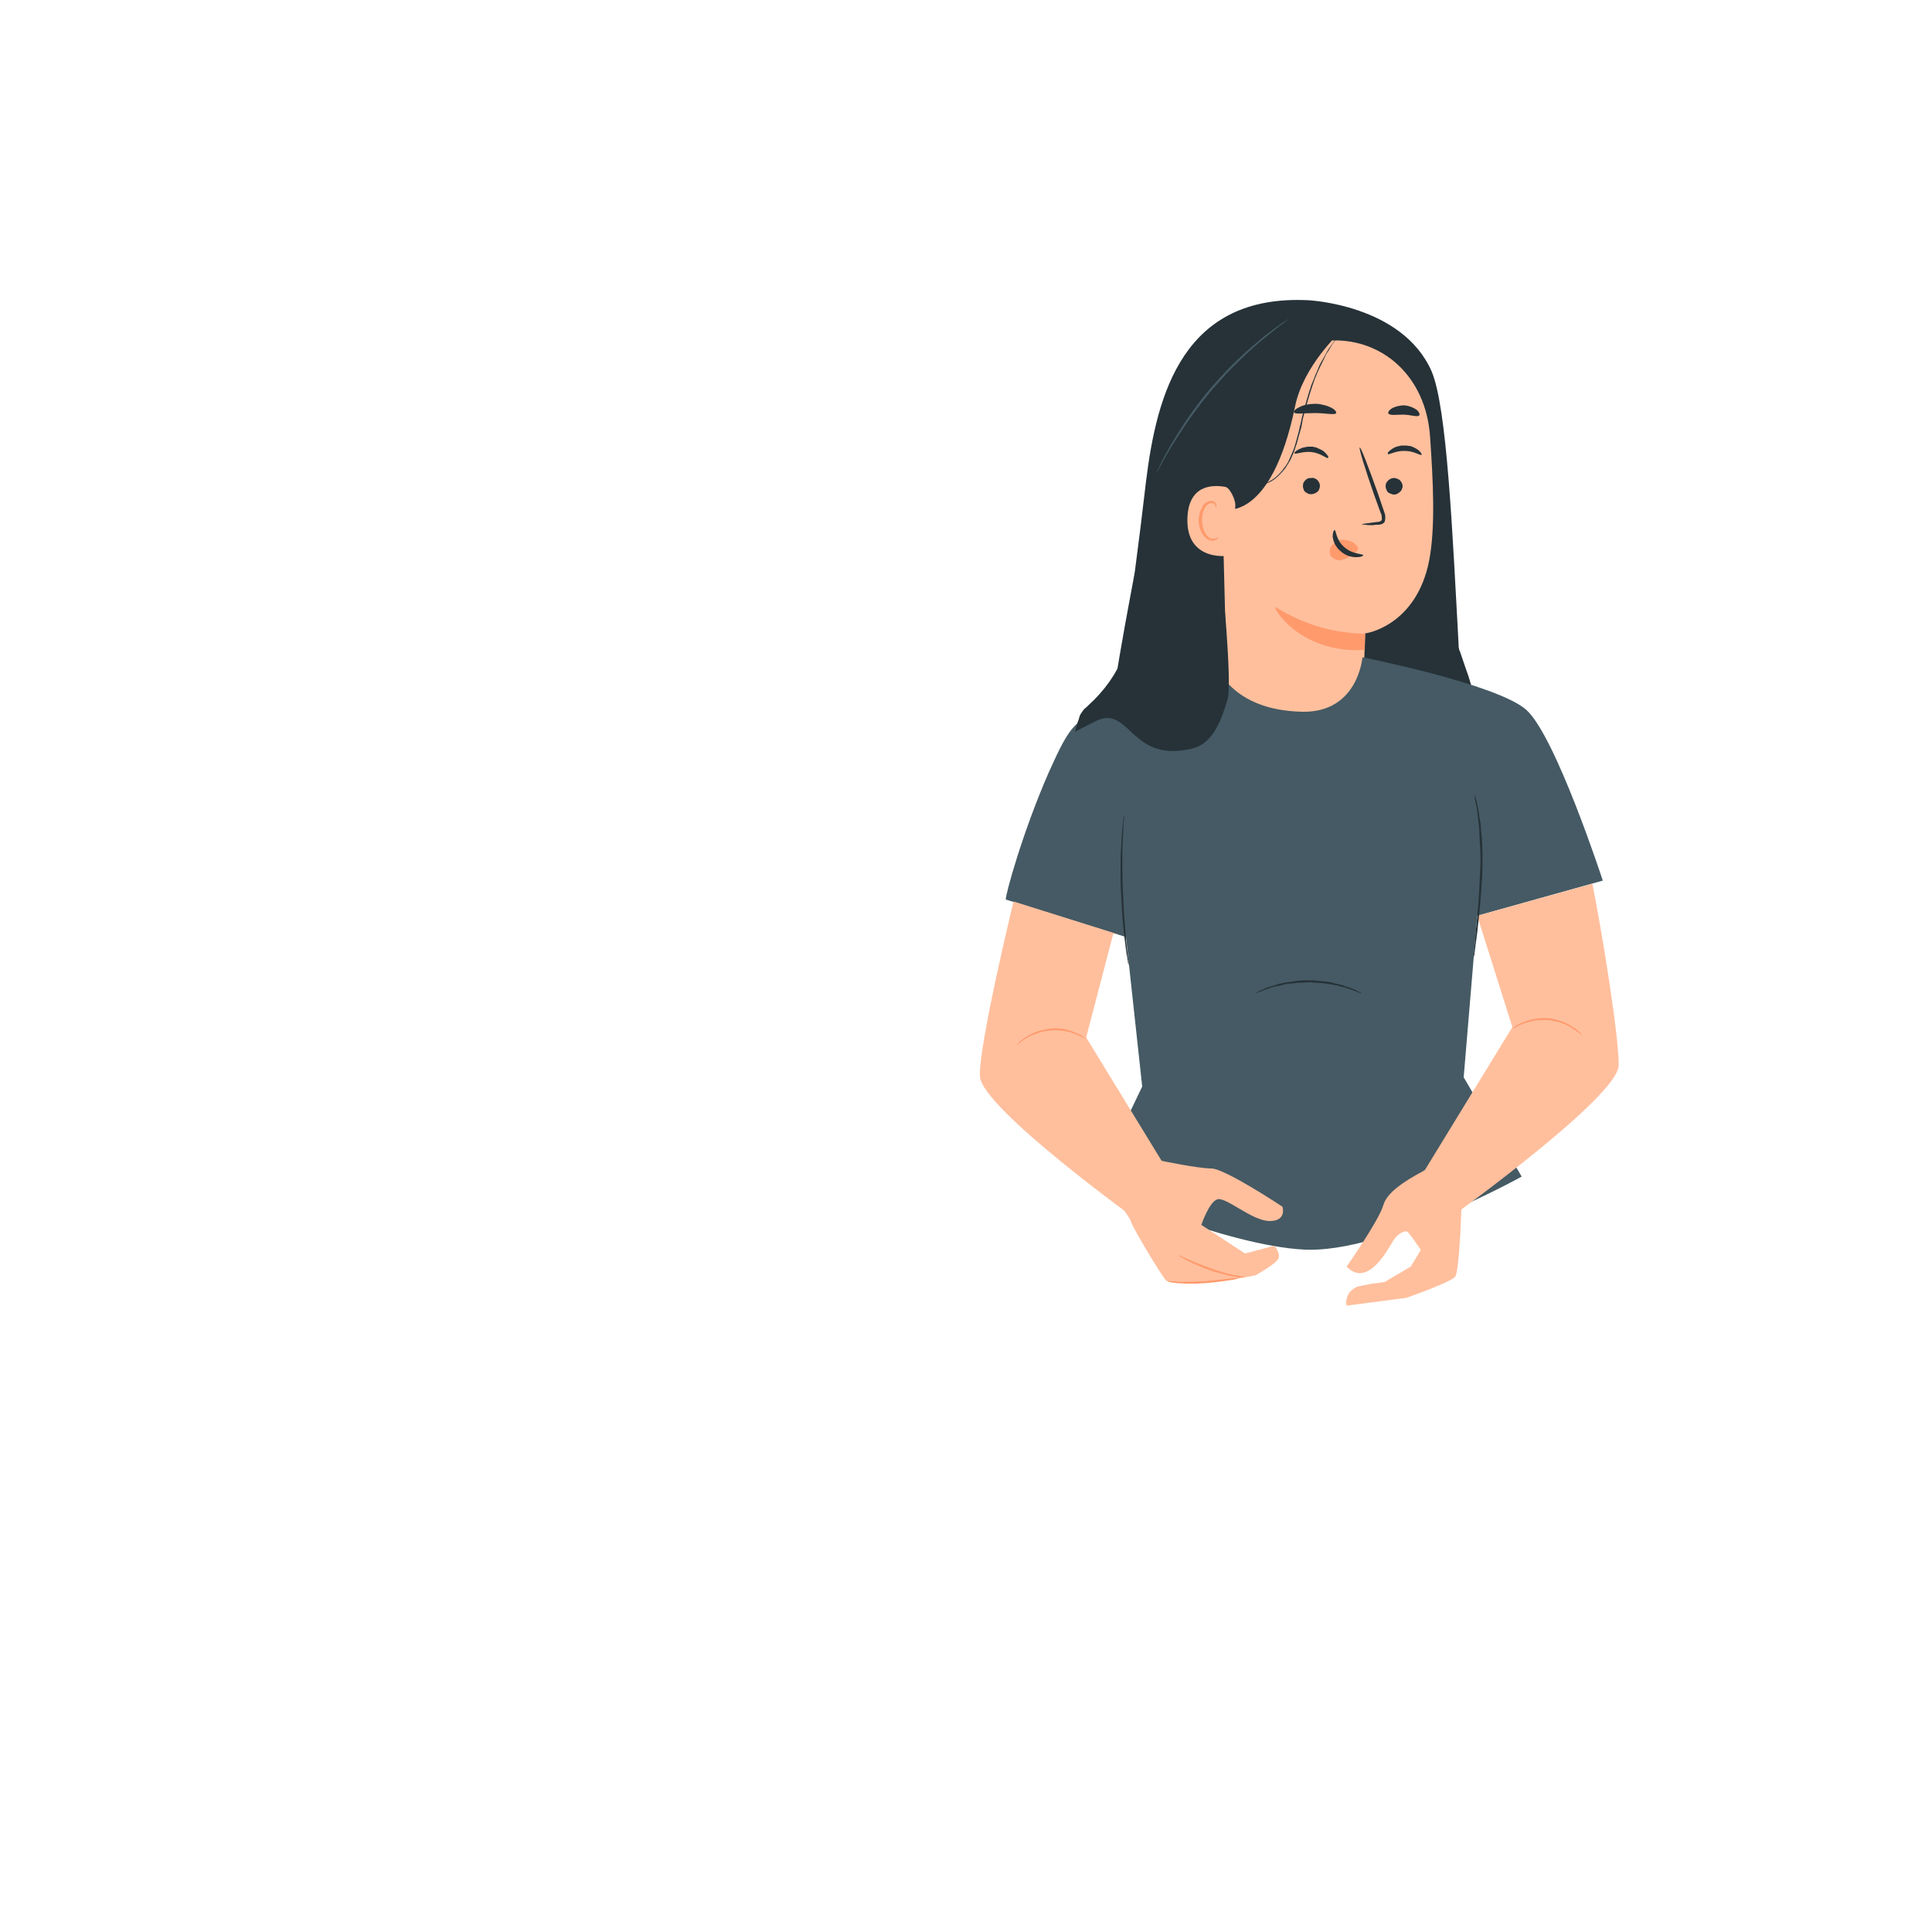 <svg version="1.2" xmlns="http://www.w3.org/2000/svg" viewBox="0 0 500 500" width="500" height="500"><style>.a{fill:#263238}.b{fill:#ffbf9d}.c{fill:#ff9a6c}.d{fill:#455a64}</style><path class="a" d="m293.7 147.9c1.6-12.2 1.5-11.8 2.9-23.4 2.8-22.7 9.7-48.4 42-46.8 0 0 24.3 1.1 31.9 18.4 4 9.4 5.4 41.8 7 71q0 0.1 0 0.3 0 0.2 0.1 0.4 0 0.2 0 0.3 0.1 0.2 0.2 0.4l1.5 4.4q0.8 2.1 1.4 4.3 0.6 2.2 1 4.5 0.5 2.2 0.8 4.5 0.3 2.3 0.4 4.5l2.5 40.6q0.1 1-0.3 1.9-0.3 1-1 1.7-0.6 0.8-1.5 1.2-0.9 0.4-1.9 0.5c-10.9 0.6-35.8-0.5-40.6-2.2-4.9-1.8-9.6-4.1-14-6.8-4.4-2.8-8.6-6-12.3-9.6-3.7-3.6-7.1-7.7-9.9-12-2.9-4.3-5.3-9-7.2-13.8-0.5-1.3-7.6-1.9-8.9-2.4-2.2-0.9 5.6-39.6 5.9-41.9z"/><path class="b" d="m344.9 88.1l-2.1-1.9-21.6 9.3q-1.1 0.1-2.2 0.6-1 0.4-1.8 1.3-0.7 0.8-1.2 1.9-0.4 1-0.4 2.2l1.8 71c0.1 4.8-1.2 10.4 1.8 14.2l3.5 4.8c7.2 9.1 23.5 5.7 28.8-4.6q0.2-0.2 0.3-0.5 0.1-0.2 0.2-0.4 0-0.3 0.1-0.5 0.1-0.2 0.2-0.5 0-0.2 0-0.4 0.1-0.2 0.1-0.4 0.1-0.2 0.1-0.4 0-0.2 0-0.4c0.6-5.7 0.5-10.7 0.5-10.7 0.2-6.2 0.3-8.8 0.3-8.8 0 0.1 13.3-1.8 16.6-19 1.6-8.6 1-20.3 0.2-31.9-1.1-15.8-12.4-25.2-25.2-24.9z"/><path class="a" d="m341.6 125.7q0 0.5-0.2 0.9-0.1 0.4-0.5 0.7-0.3 0.3-0.7 0.4-0.4 0.2-0.8 0.2-0.4 0-0.8-0.1-0.4-0.2-0.7-0.4-0.4-0.3-0.5-0.7-0.2-0.4-0.2-0.8 0-0.5 0.1-0.9 0.2-0.4 0.5-0.7 0.3-0.3 0.7-0.5 0.4-0.1 0.9-0.1 0.4-0.1 0.8 0.1 0.4 0.1 0.7 0.4 0.3 0.3 0.5 0.7 0.2 0.4 0.2 0.8z"/><path class="a" d="m363 125.8q0 0.4-0.2 0.8-0.1 0.4-0.5 0.7-0.3 0.3-0.7 0.5-0.4 0.2-0.8 0.2-0.4 0-0.8-0.2-0.4-0.1-0.8-0.4-0.3-0.3-0.4-0.7-0.2-0.4-0.2-0.8 0-0.4 0.1-0.8 0.2-0.4 0.5-0.7 0.3-0.3 0.7-0.5 0.4-0.2 0.9-0.2 0.4 0 0.8 0.2 0.4 0.1 0.7 0.4 0.3 0.3 0.5 0.7 0.2 0.4 0.2 0.8z"/><path class="a" d="m367.9 117.7c-0.3 0.3-1.9-1-4.3-1-2.4-0.1-4.2 1.1-4.4 0.8-0.2-0.2 0.1-0.7 0.9-1.2q0.4-0.3 0.8-0.5 0.5-0.2 0.9-0.3 0.5-0.1 0.9-0.2 0.5 0 1 0 0.4 0 0.9 0.1 0.4 0 0.9 0.2 0.4 0.2 0.8 0.4 0.4 0.2 0.8 0.5c0.7 0.6 0.9 1.1 0.8 1.2z"/><path class="a" d="m343.7 118.5c-0.3 0.3-1.8-1.2-4.2-1.5-2.3-0.3-4.2 0.7-4.5 0.3-0.1-0.1 0.3-0.6 1.1-1q0.4-0.2 0.9-0.4 0.4-0.1 0.9-0.2 0.4-0.1 0.9-0.1 0.5 0 0.9 0 0.5 0.1 0.9 0.2 0.5 0.2 0.9 0.4 0.4 0.2 0.8 0.4 0.4 0.3 0.7 0.6c0.7 0.7 0.9 1.2 0.7 1.3z"/><path class="a" d="m352.4 135.7c0-0.1 1.5-0.3 3.9-0.6 0.6 0 1.2-0.2 1.3-0.6q0.1-0.2 0-0.4 0-0.3 0-0.5-0.1-0.2-0.1-0.5-0.1-0.2-0.2-0.4-0.8-2.2-1.7-4.7c-2.3-6.6-4-12.1-3.7-12.2 0.3-0.1 2.3 5.2 4.7 11.9l1.6 4.7q0.1 0.3 0.2 0.6 0.1 0.3 0.1 0.6 0 0.3 0 0.6 0 0.3-0.1 0.6 0 0.2-0.1 0.3-0.1 0.2-0.3 0.3-0.1 0.1-0.3 0.2-0.1 0-0.3 0.1-0.1 0-0.2 0-0.1 0.1-0.3 0.1-0.1 0-0.2 0-0.1 0-0.3 0-0.5 0-1 0.1-0.5 0-1 0-0.5 0-1-0.1-0.5 0-1-0.1z"/><path class="c" d="m353.3 164q-3 0-6-0.5-3-0.4-6-1.3-2.9-0.9-5.6-2.1-2.8-1.3-5.4-2.9c-1.7-1.1 5.5 12.1 22.9 11z"/><path class="c" d="m351.3 141.4q-0.4-0.4-0.8-0.8-0.4-0.3-0.9-0.5-0.5-0.2-1.1-0.3-0.5-0.1-1-0.1-0.4 0-0.8 0.1-0.4 0.2-0.8 0.3-0.3 0.2-0.6 0.5-0.3 0.2-0.6 0.5-0.2 0.3-0.4 0.6-0.1 0.4-0.2 0.8 0 0.4 0.1 0.7 0 0.4 0.2 0.7 0.3 0.4 0.7 0.6 0.3 0.2 0.8 0.4 0.4 0.1 0.8 0.1 0.4 0 0.8-0.2 0.5-0.1 0.9-0.3 0.4-0.2 0.8-0.4 0.4-0.2 0.7-0.5 0.4-0.2 0.7-0.5 0.1-0.1 0.2-0.2 0.1 0 0.2-0.1 0.1-0.1 0.2-0.2 0.1-0.1 0.1-0.2 0.1-0.1 0.1-0.2 0.1-0.1 0.1-0.3 0-0.1-0.1-0.2 0-0.1-0.1-0.2"/><path class="a" d="m345.4 137.2c0.4 0 0.3 2.5 2.5 4.4 2.1 1.9 4.9 1.7 4.9 2.1 0 0.2-0.6 0.5-1.8 0.5q-0.6 0-1.1-0.1-0.6-0.1-1.1-0.3-0.5-0.2-1-0.5-0.5-0.3-0.9-0.7-0.4-0.3-0.8-0.8-0.3-0.4-0.6-0.9-0.2-0.5-0.4-1-0.1-0.5-0.2-1c0-1.1 0.3-1.8 0.5-1.7z"/><path class="a" d="m345.8 106.9c-0.3 0.6-2.7 0-5.5 0-2.8 0-5.2 0.4-5.4-0.2-0.2-0.3 0.3-0.8 1.3-1.3q1-0.5 2-0.7 1.1-0.2 2.2-0.2 1 0 2.1 0.3 1 0.2 2 0.7c1 0.5 1.4 1.1 1.3 1.4z"/><path class="a" d="m367.3 107.5c-0.4 0.5-2-0.1-4-0.2-1.9 0-3.6 0.3-4-0.3-0.1-0.3 0.1-0.8 0.9-1.3q0.7-0.4 1.6-0.6 0.8-0.2 1.7-0.2 0.9 0.1 1.7 0.4 0.8 0.3 1.5 0.8c0.6 0.6 0.8 1.1 0.6 1.4z"/><path class="a" d="m316.7 131.8c0 0 12.3 3.5 18.5-26.8 2.2-10.4 11.5-18.9 11.5-18.9l-3.9-1.1c0 0-23.9 7.3-24.3 7.6-0.4 0.3-5.8 12.6-5.8 12.6z"/><path class="b" d="m319.7 130.6c0-1.3-1.4-4.4-2.6-4.6-3.4-0.6-9.5-0.5-9.8 8.1-0.4 11.8 11.5 9.8 11.5 9.5 0-0.4 0.8-8.5 0.9-13z"/><path class="c" d="m315.4 139c-0.1 0-0.2 0.1-0.6 0.3q-0.2 0.1-0.4 0.1-0.2 0-0.4 0-0.2 0-0.4 0-0.2 0-0.3-0.1c-1.3-0.5-2.2-2.5-2.2-4.7q0-0.3 0-0.7 0.1-0.4 0.1-0.8 0.1-0.3 0.2-0.7 0.2-0.3 0.3-0.7 0.1-0.3 0.3-0.5 0.1-0.2 0.3-0.4 0.3-0.2 0.5-0.4 0.3-0.1 0.5-0.2 0.2 0 0.4 0 0.2 0 0.3 0.1 0.2 0.1 0.3 0.2 0.2 0.1 0.2 0.3c0.2 0.3 0.1 0.6 0.2 0.6 0 0 0.2-0.2 0.1-0.7q0-0.1 0-0.2-0.1-0.1-0.1-0.2-0.1-0.1-0.2-0.2 0-0.1-0.1-0.1-0.1-0.1-0.3-0.2-0.1-0.1-0.2-0.1-0.2-0.1-0.3-0.1-0.2 0-0.3 0-0.4 0.1-0.7 0.2-0.4 0.2-0.7 0.4-0.3 0.2-0.5 0.5-0.2 0.3-0.3 0.7-0.2 0.3-0.4 0.7-0.1 0.4-0.3 0.8-0.1 0.5-0.1 0.9-0.1 0.4-0.1 0.8c0 2.4 1.2 4.7 2.9 5.2q0.2 0.1 0.4 0.1 0.3 0.1 0.5 0 0.3 0 0.5-0.1 0.2-0.1 0.5-0.2c0.3-0.4 0.4-0.6 0.4-0.6z"/><path class="a" d="m324.9 125.8q0.2 0 0.4 0 0.2-0.1 0.5-0.1 0.2-0.1 0.4-0.1 0.2-0.1 0.4-0.2 0.6-0.1 1.2-0.4 0.5-0.3 1-0.6 0.6-0.3 1.1-0.7 0.4-0.3 0.9-0.8 0.3-0.3 0.6-0.6 0.2-0.3 0.5-0.6 0.3-0.4 0.5-0.7 0.3-0.3 0.5-0.7 0.3-0.4 0.5-0.8 0.2-0.5 0.4-0.9 0.2-0.4 0.4-0.9 0.2-0.4 0.4-0.9 0.4-1 0.7-2.1 0.3-1.1 0.6-2.2 0.3-1 0.5-2.1 0.3-1.1 0.5-2.2c0.8-3.1 1.6-6 2.5-8.6q0.4-0.9 0.7-1.7 0.3-0.9 0.7-1.7 0.4-0.9 0.7-1.7 0.4-0.8 0.9-1.6 0.3-0.6 0.6-1.1 0.3-0.6 0.6-1.1 0.3-0.5 0.7-1 0.3-0.5 0.7-1c0.3-0.5 0.6-0.9 0.8-1.1q0 0 0.1-0.1 0 0 0-0.1 0.1 0 0.1-0.1 0.1 0 0.1-0.1 0 0.1-0.1 0.1 0 0.1 0 0.1-0.1 0.1-0.1 0.1 0 0.1-0.1 0.1c-0.1 0.3-0.4 0.6-0.7 1.1q-0.4 0.5-0.7 1.1-0.3 0.5-0.6 1-0.4 0.5-0.7 1.1-0.2 0.5-0.5 1.1-0.4 0.8-0.8 1.6-0.4 0.8-0.8 1.7-0.3 0.8-0.7 1.7-0.3 0.8-0.6 1.7c-0.9 2.6-1.7 5.5-2.5 8.6q-0.2 1.1-0.4 2.2-0.3 1.1-0.6 2.1-0.3 1.1-0.6 2.2-0.4 1.1-0.7 2.1-0.2 0.5-0.4 0.9-0.2 0.5-0.4 0.9-0.2 0.5-0.5 0.9-0.2 0.4-0.5 0.8-0.2 0.4-0.5 0.8-0.2 0.3-0.5 0.6-0.3 0.4-0.6 0.7-0.3 0.3-0.6 0.6-0.4 0.4-0.9 0.8-0.5 0.4-1.1 0.7-0.5 0.3-1.1 0.5-0.5 0.3-1.1 0.5-0.3 0-0.5 0.1-0.2 0-0.4 0.1-0.2 0-0.5 0-0.2 0-0.4 0z"/><path class="d" d="m299.4 122.2q0 0 0-0.1 0.1-0.1 0.1-0.1 0-0.1 0-0.1 0.1-0.1 0.1-0.2 0.3-0.5 0.6-1.4c0.6-1.2 1.5-2.9 2.7-5 1.2-2 2.7-4.5 4.5-7.1 1.8-2.6 3.9-5.4 6.3-8.2 2.4-2.7 4.8-5.3 7.1-7.4 2.3-2.2 4.5-4 6.4-5.6 1.9-1.5 3.5-2.6 4.6-3.4l1.3-0.8q0-0.1 0.1-0.1 0 0 0.1-0.1 0 0 0.1 0 0-0.1 0.1-0.1c0.1 0-0.1 0.1-0.4 0.4l-1.2 0.9c-1.1 0.8-2.6 2-4.4 3.5-1.9 1.5-4 3.4-6.3 5.6-2.3 2.2-4.7 4.7-7.1 7.5-2.4 2.7-4.4 5.5-6.3 8.1-1.8 2.6-3.3 5-4.6 7-1.2 2-2.1 3.7-2.8 4.9l-0.7 1.4q0 0-0.1 0.1 0 0.1 0 0.1-0.1 0.1-0.1 0.1-0.1 0.1-0.1 0.1z"/><g style="opacity:.2"></g><path class="d" d="m260.3 232.8c-0.2-0.9 4.3-17.4 11.2-33.1 2.6-5.7 4.4-9.7 7-12.2q1-0.9 2-1.7 1-0.8 2.1-1.5 1.1-0.7 2.3-1.4 1.1-0.6 2.3-1.1l27.6-9.7c0 0 3.6 11.7 22.2 12.1 14.5 0.3 15.6-14.1 15.6-14.1 0 0 34.8 6.9 42.4 13.6 7.6 6.8 19.8 44.2 19.8 44.2l-32.5 9.1-3.5 41.8 15 25.7c0 0-35.8 19.9-56.2 18.9-20.4-1-54.5-16.1-54.5-16.1l12.5-26.1-4.2-38.7z"/><path class="a" d="m279.5 185.1q0.2-0.4 0.5-0.8 0.3-0.4 0.5-0.7 0.3-0.3 0.7-0.6 0.3-0.3 0.6-0.6 3-2.7 5.4-6.1 2.3-3.3 3.8-7.1 1.5-3.7 2.1-7.7 0.6-4 0.2-8.1l22.3-8.5c0.8 4.6 3.3 32 2.1 36.1-1.3 4.1-3.3 11.3-9.1 12.7-15.4 3.8-16-10-23.8-7.6-1.2 0.4-6.6 3.3-6.6 3.3q0.2-0.6 0.3-1.1 0.2-0.6 0.3-1.1 0.2-0.5 0.4-1.1 0.1-0.5 0.3-1z"/><g style="opacity:.2"></g><g style="opacity:.2"></g><path class="b" d="m348.5 327.8c0 0 8.4-12 9.5-15.9 1.1-3.9 7.2-7.2 12.5-10l7.8 8.3c0 0-0.5 18.6-1.7 20.2-1.2 1.5-12.7 5.5-12.7 5.5l-15.4 2q-0.2-0.8 0-1.7 0.2-0.9 0.7-1.6 0.5-0.7 1.3-1.2 0.8-0.5 1.6-0.6 0.8-0.2 1.6-0.3 0.7-0.2 1.5-0.3 0.8-0.1 1.5-0.2 0.8-0.1 1.6-0.2l6.8-4 2.6-4.3c0 0-3-4.6-3.6-4.8-0.6-0.2-2.4 0.5-3.6 2.5-1.2 1.9-6.5 12.3-12 6.6z"/><path class="b" d="m368.7 302.9l22.7-37.1-9.1-28.8 29.8-8.3c2.2 10.8 7 39.8 6.8 47.1-0.3 8.1-42.2 38.3-42.2 38.3z"/><path class="c" d="m409.4 267.8c-0.1 0.1-0.9-0.7-2.4-1.6q-0.7-0.5-1.5-0.9-0.7-0.3-1.5-0.6-0.8-0.3-1.7-0.4-0.8-0.2-1.6-0.3-0.9-0.1-1.7 0-0.9 0-1.7 0.1-0.9 0.2-1.7 0.4-0.8 0.2-1.6 0.5c-1.6 0.7-2.5 1.3-2.6 1.2 0 0 0.2-0.2 0.6-0.5q0.2-0.1 0.4-0.3 0.3-0.1 0.5-0.2 0.2-0.2 0.5-0.3 0.2-0.1 0.4-0.2 1.6-0.7 3.4-1 1.7-0.3 3.5-0.2 1.8 0.2 3.4 0.8 1.7 0.6 3.1 1.6 0.3 0.1 0.5 0.3 0.2 0.2 0.4 0.3 0.2 0.2 0.4 0.4 0.2 0.2 0.4 0.3c0.3 0.3 0.5 0.6 0.5 0.6z"/><path class="b" d="m300.5 300.4c0 0 9.6 2 13 2 3.5 0 18.4 9.9 18.4 9.9 0 0 1.2 3.7-3.3 3.7-4.6 0-11.4-6.4-13.6-5.6-2.1 0.7-4.1 6.6-4.1 6.6l11.3 7.4 7.6-2c0 0 2 2.3 0.8 3.7-0.8 1-3.5 2.7-4.9 3.5q-0.1 0.1-0.3 0.2-0.2 0.1-0.4 0.2-0.2 0.1-0.4 0.1-0.2 0.1-0.4 0.1l-6.9 1.2c0 0-14.2 1.3-15.5 0-1.3-1.3-9-14.3-9.1-15.2-0.1-1-4.4-6.4-4.4-6.4z"/><path class="b" d="m303.8 305.6l-22.7-37.1 7-26.8 1.2 0.1-27-8.5c0 0-9 37-8.7 45.2 0.2 8.2 42.1 38.3 42.1 38.3z"/><path class="c" d="m263.1 270.5c0 0 0.1-0.2 0.5-0.6q0.2-0.2 0.4-0.4 0.2-0.1 0.4-0.3 0.2-0.2 0.4-0.3 0.2-0.2 0.4-0.3 1.5-1 3.1-1.6 1.7-0.6 3.5-0.8 1.7-0.2 3.5 0.1 1.7 0.3 3.3 1.1 0.3 0.1 0.5 0.2 0.2 0.1 0.5 0.2 0.2 0.2 0.4 0.3 0.2 0.1 0.5 0.3c0.4 0.3 0.6 0.5 0.6 0.5-0.1 0-1-0.6-2.6-1.2q-0.8-0.3-1.6-0.6-0.9-0.2-1.7-0.3-0.8-0.1-1.7-0.2-0.8 0-1.7 0.1-0.8 0.1-1.7 0.2-0.8 0.2-1.6 0.5-0.8 0.3-1.6 0.6-0.8 0.4-1.5 0.8c-1.5 1-2.3 1.8-2.3 1.7z"/><path class="c" d="m321 330.7q-0.3 0.1-0.7 0.2-0.3 0.1-0.7 0.2-0.3 0.1-0.6 0.1-0.4 0.1-0.7 0.1c-1.7 0.3-4.1 0.6-6.7 0.8q-0.9 0-1.7 0.1-0.9 0-1.7 0-0.8 0-1.7 0-0.8-0.1-1.7-0.1-0.3 0-0.7-0.1-0.3 0-0.7-0.1-0.3 0-0.7-0.1-0.3-0.1-0.6-0.3c0 0 1 0.1 2.7 0.2 1.8 0.1 4.1 0 6.7-0.1 2.6-0.2 5-0.5 6.7-0.7q0.4 0 0.7-0.1 0.4 0 0.7 0 0.4-0.1 0.7-0.1 0.4 0 0.7 0z"/><path class="c" d="m322.3 330.5q-0.3 0.1-0.7 0.1-0.3 0-0.6 0-0.4 0-0.7-0.1-0.3 0-0.7-0.1-0.8-0.1-1.6-0.3-0.8-0.2-1.6-0.4-0.8-0.2-1.5-0.4-0.8-0.2-1.6-0.5c-4.8-1.7-8.4-3.8-8.3-3.9 0.1-0.2 0.9 0.4 2.5 1 1.5 0.7 3.6 1.5 6 2.4q0.7 0.3 1.5 0.5 0.8 0.2 1.5 0.5 0.8 0.2 1.6 0.4 0.8 0.2 1.6 0.3c1.6 0.4 2.6 0.4 2.6 0.5z"/><path class="a" d="m290.9 210.9q0 0.2 0 0.4 0 0.2 0 0.4 0 0.2 0 0.4 0 0.2-0.1 0.4c0 0.9-0.1 2.4-0.2 4.1-0.2 3.5-0.2 8.4 0 13.8 0.2 5.4 0.6 10.2 0.9 13.7 0.2 1.8 0.4 3.2 0.5 4.2q0 0.2 0.1 0.4 0 0.2 0 0.4 0 0.2 0 0.4 0 0.1 0 0.3 0-0.1-0.1-0.3 0-0.2-0.1-0.4 0-0.2 0-0.4-0.1-0.2-0.1-0.4-0.3-1.5-0.6-4.1c-0.5-3.5-0.9-8.4-1.1-13.8q-0.1-1.7-0.1-3.4 0-1.8 0-3.5 0-1.7 0.1-3.4 0.1-1.8 0.2-3.5c0.1-1.8 0.3-3.2 0.4-4.2q0-0.2 0-0.4 0-0.1 0.1-0.3 0-0.2 0-0.4 0-0.2 0.1-0.4z"/><path class="a" d="m381.6 205.6q0.1 0.2 0.1 0.4 0.1 0.2 0.2 0.4 0 0.2 0.1 0.4 0 0.2 0.1 0.4 0.2 0.8 0.4 1.9c0.1 0.8 0.3 1.6 0.4 2.6q0.2 0.8 0.3 1.6 0.1 0.9 0.1 1.7 0.1 0.8 0.2 1.7 0 0.8 0.1 1.7c0.1 2.5 0.1 5.3 0 8.2-0.3 5.8-0.9 11.1-1.3 14.8q-0.4 2.8-0.6 4.5 0 0.2 0 0.4-0.1 0.2-0.1 0.5 0 0.2-0.1 0.4 0 0.2-0.1 0.4 0-0.2 0-0.5 0-0.2 0-0.4 0.1-0.2 0.1-0.4 0-0.2 0-0.4 0.2-1.7 0.4-4.5c0.4-3.8 0.9-9 1.1-14.8 0.2-2.9 0.2-5.7 0-8.2-0.1-2.5-0.2-4.8-0.5-6.7-0.1-0.9-0.2-1.8-0.3-2.5q-0.2-1.1-0.4-1.9 0-0.2-0.1-0.4 0-0.2 0-0.4 0-0.3-0.1-0.5 0-0.2 0-0.4z"/><path class="a" d="m352.4 257.1c-0.1 0.1-1.5-0.6-3.9-1.4q-0.5-0.2-1.1-0.3-0.5-0.1-1.1-0.3-0.5-0.1-1-0.2-0.6-0.1-1.1-0.2-0.7-0.1-1.4-0.2-0.7-0.1-1.3-0.1-0.7-0.1-1.4-0.1-0.7-0.1-1.4-0.1-0.7 0-1.3 0.1-0.7 0-1.4 0-0.7 0.1-1.4 0.2-0.6 0-1.3 0.1-0.6 0.1-1.1 0.2-0.6 0.2-1.1 0.3-0.5 0.1-1.1 0.2-0.5 0.2-1.1 0.3c-2.4 0.8-3.8 1.5-3.9 1.4q0.2-0.1 0.3-0.2 0.1-0.1 0.2-0.1 0.1-0.1 0.3-0.1 0.1-0.1 0.2-0.2 0.4-0.1 0.7-0.3 0.4-0.1 0.7-0.3 0.4-0.1 0.7-0.3 0.4-0.1 0.8-0.2 0.5-0.2 1-0.3 0.6-0.2 1.1-0.4 0.6-0.1 1.1-0.2 0.6-0.1 1.1-0.2 0.7-0.1 1.4-0.2 0.7-0.1 1.4-0.2 0.7 0 1.4-0.1 0.7 0 1.4 0 0.7 0 1.3 0 0.7 0.1 1.4 0.2 0.7 0 1.4 0.1 0.7 0.1 1.4 0.2 0.5 0.1 1.1 0.3 0.5 0.1 1.1 0.2 0.5 0.2 1.1 0.3 0.5 0.2 1 0.4 0.4 0.1 0.8 0.2 0.3 0.2 0.7 0.3 0.3 0.2 0.7 0.3 0.3 0.2 0.7 0.4 0.1 0 0.2 0.1 0.1 0 0.2 0.1 0.2 0.1 0.3 0.1 0.1 0.1 0.2 0.2z"/></svg>